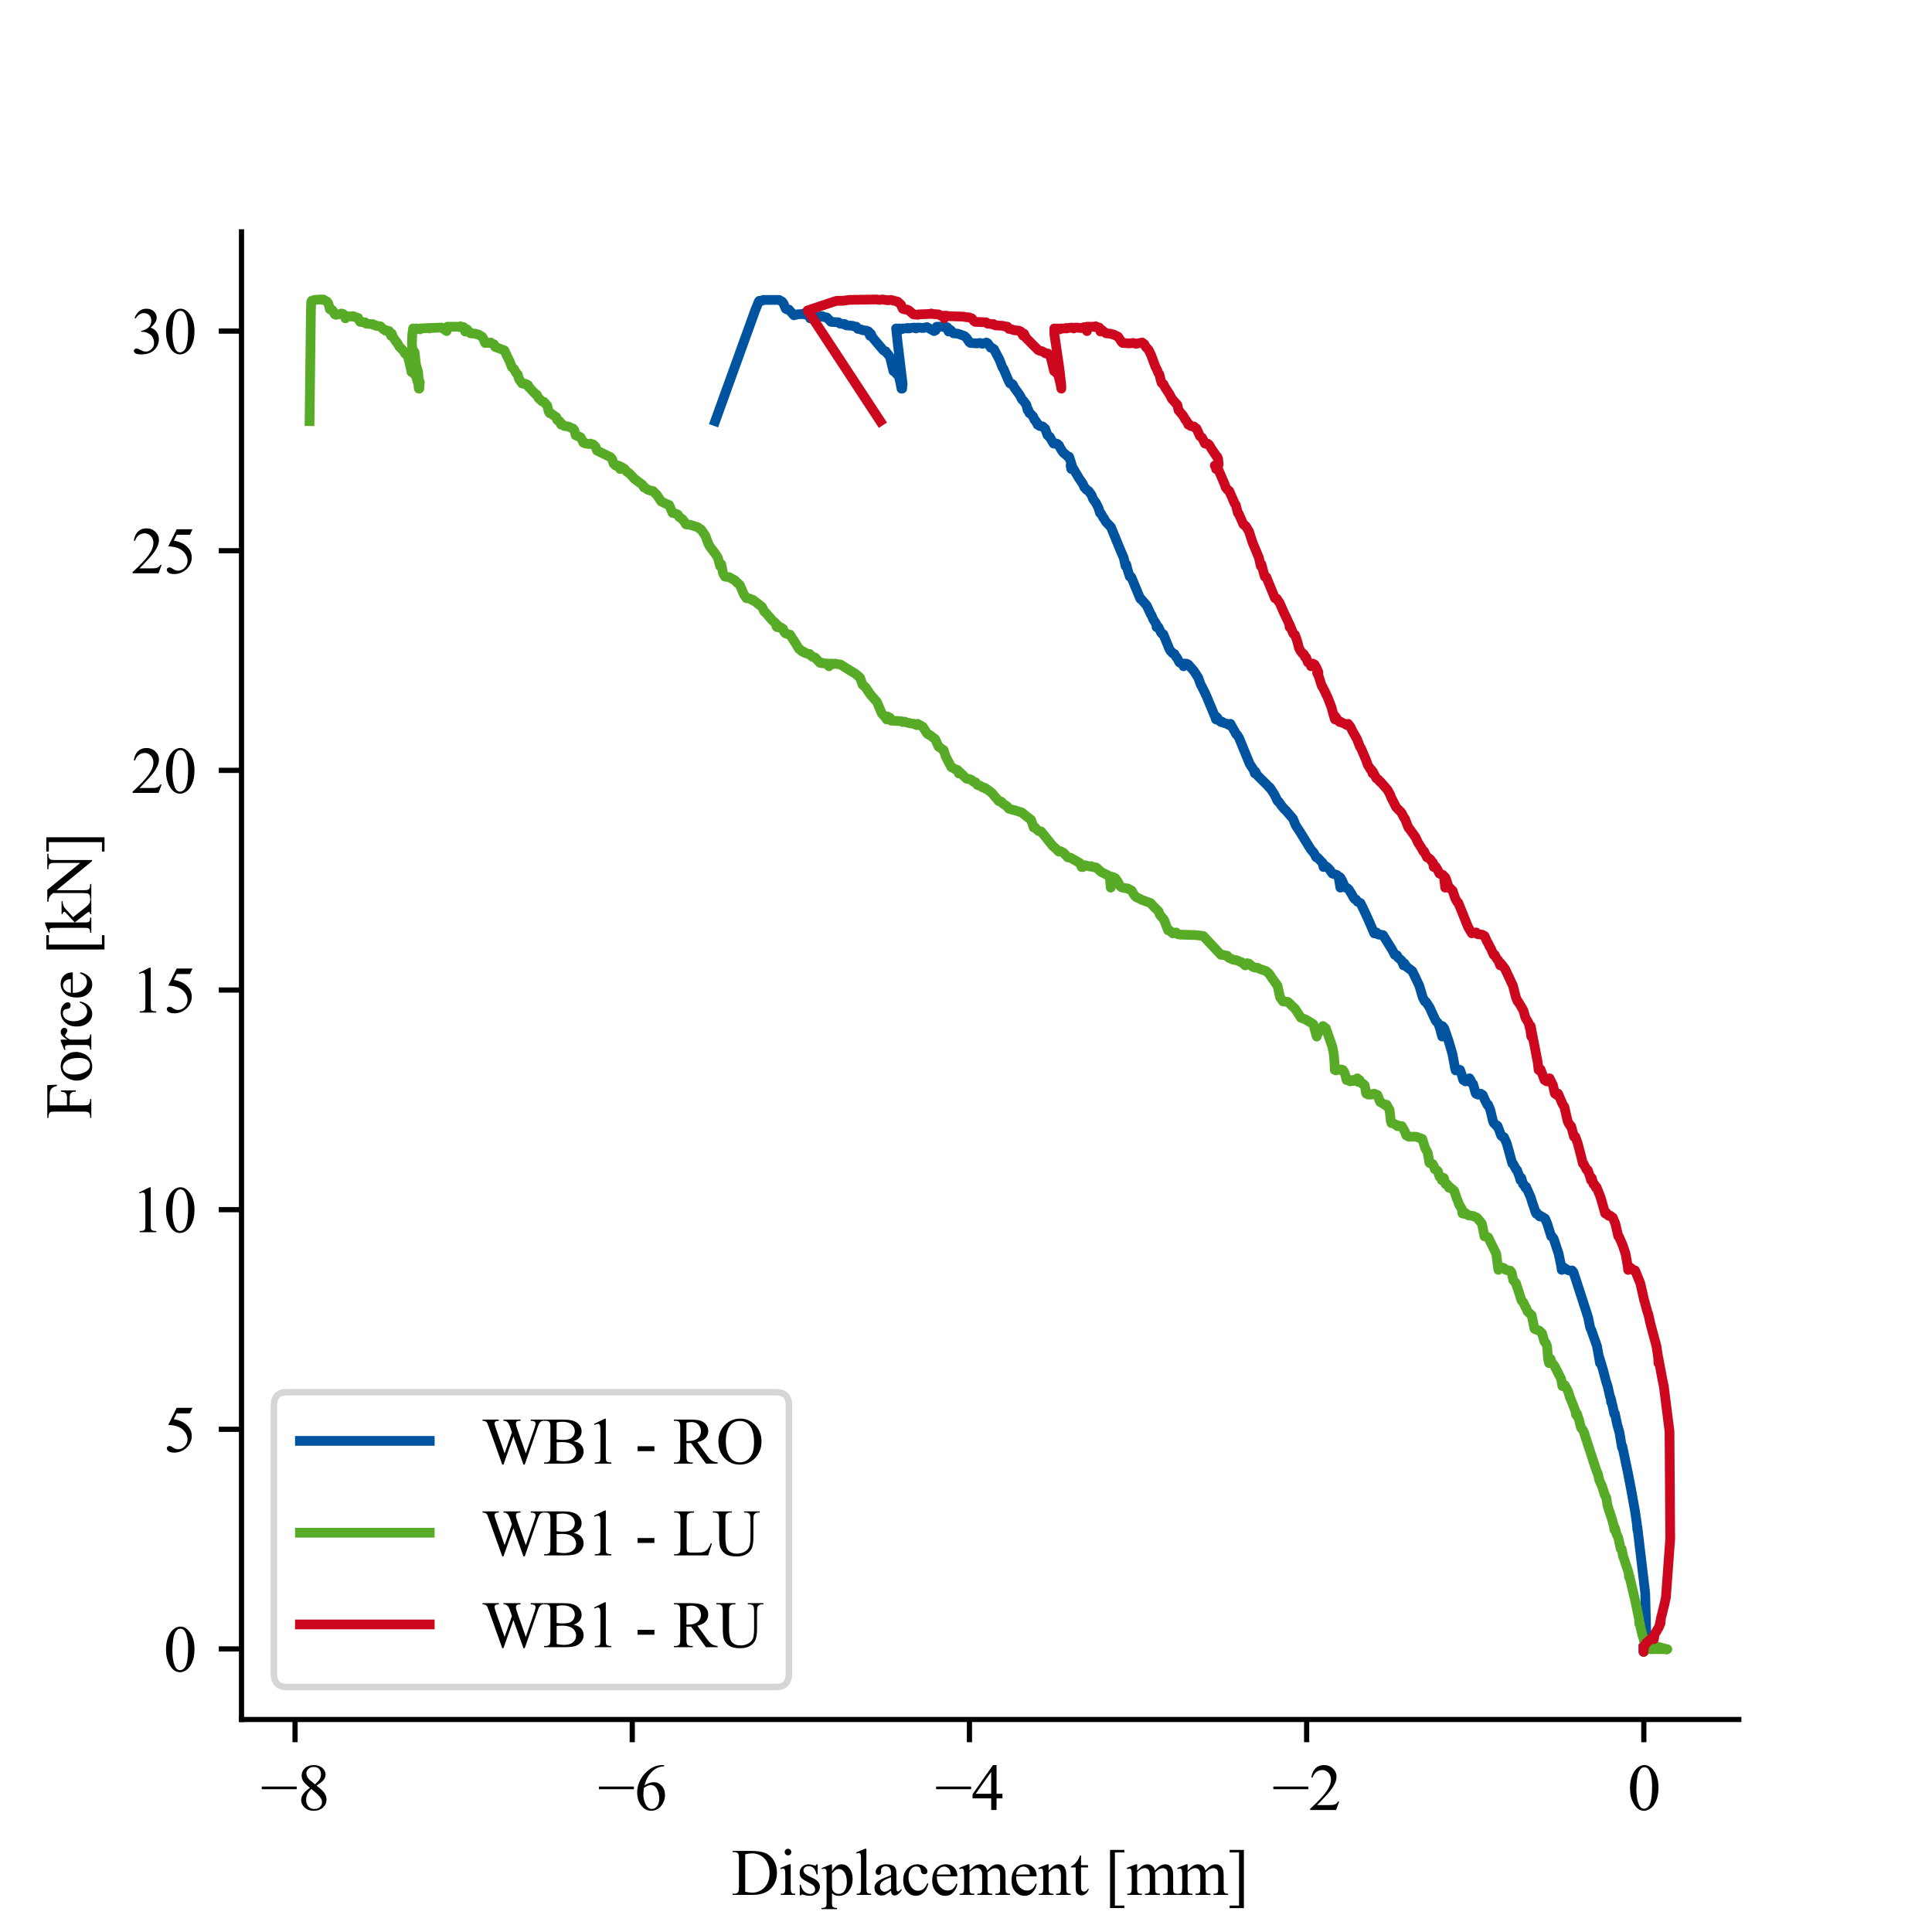 <?xml version="1.0" encoding="utf-8" standalone="no"?>
<!DOCTYPE svg PUBLIC "-//W3C//DTD SVG 1.1//EN"
  "http://www.w3.org/Graphics/SVG/1.1/DTD/svg11.dtd">
<svg xmlns:xlink="http://www.w3.org/1999/xlink" width="297.638pt" height="297.638pt" viewBox="0 0 297.638 297.638" xmlns="http://www.w3.org/2000/svg" version="1.1">
 <defs>
  <style type="text/css">*{stroke-linejoin: round; stroke-linecap: butt}</style>
 </defs>
 <g id="figure_1">
  <g id="patch_1">
   <path d="M 0 297.638 
L 297.638 297.638 
L 297.638 0 
L 0 0 
z
" style="fill: #ffffff"/>
  </g>
  <g id="axes_1">
   <g id="patch_2">
    <path d="M 37.205 264.898 
L 267.874 264.898 
L 267.874 35.717 
L 37.205 35.717 
z
" style="fill: #ffffff"/>
   </g>
   <g id="matplotlib.axis_1">
    <g id="xtick_1">
     <g id="line2d_1">
      <defs>
       <path id="mf4d6b60b6b" d="M 0 0 
L 0 3.5 
" style="stroke: #000000; stroke-width: 0.8"/>
      </defs>
      <g>
       <use xlink:href="#mf4d6b60b6b" x="45.456" y="264.898" style="stroke: #000000; stroke-width: 0.8"/>
      </g>
     </g>
     <g id="text_1">
      <!-- −8 -->
      <g transform="translate(40.136 278.841) scale(0.1 -0.1)">
       <defs>
        <path id="TimesNewRomanPSMT-2212" d="M 3484 2000 
L 116 2000 
L 116 2256 
L 3484 2256 
L 3484 2000 
z
" transform="scale(0.016)"/>
        <path id="TimesNewRomanPSMT-38" d="M 1228 2134 
Q 725 2547 579 2797 
Q 434 3047 434 3316 
Q 434 3728 753 4026 
Q 1072 4325 1600 4325 
Q 2113 4325 2425 4047 
Q 2738 3769 2738 3413 
Q 2738 3175 2569 2928 
Q 2400 2681 1866 2347 
Q 2416 1922 2594 1678 
Q 2831 1359 2831 1006 
Q 2831 559 2490 242 
Q 2150 -75 1597 -75 
Q 994 -75 656 303 
Q 388 606 388 966 
Q 388 1247 577 1523 
Q 766 1800 1228 2134 
z
M 1719 2469 
Q 2094 2806 2194 3001 
Q 2294 3197 2294 3444 
Q 2294 3772 2109 3958 
Q 1925 4144 1606 4144 
Q 1288 4144 1088 3959 
Q 888 3775 888 3528 
Q 888 3366 970 3203 
Q 1053 3041 1206 2894 
L 1719 2469 
z
M 1375 2016 
Q 1116 1797 991 1539 
Q 866 1281 866 981 
Q 866 578 1086 336 
Q 1306 94 1647 94 
Q 1984 94 2187 284 
Q 2391 475 2391 747 
Q 2391 972 2272 1150 
Q 2050 1481 1375 2016 
z
" transform="scale(0.016)"/>
       </defs>
       <use xlink:href="#TimesNewRomanPSMT-2212"/>
       <use xlink:href="#TimesNewRomanPSMT-38" x="56.396"/>
      </g>
     </g>
    </g>
    <g id="xtick_2">
     <g id="line2d_2">
      <g>
       <use xlink:href="#mf4d6b60b6b" x="97.403" y="264.898" style="stroke: #000000; stroke-width: 0.8"/>
      </g>
     </g>
     <g id="text_2">
      <!-- −6 -->
      <g transform="translate(92.083 278.841) scale(0.1 -0.1)">
       <defs>
        <path id="TimesNewRomanPSMT-36" d="M 2869 4325 
L 2869 4209 
Q 2456 4169 2195 4045 
Q 1934 3922 1679 3669 
Q 1425 3416 1258 3105 
Q 1091 2794 978 2366 
Q 1428 2675 1881 2675 
Q 2316 2675 2634 2325 
Q 2953 1975 2953 1425 
Q 2953 894 2631 456 
Q 2244 -75 1606 -75 
Q 1172 -75 869 213 
Q 275 772 275 1663 
Q 275 2231 503 2743 
Q 731 3256 1154 3653 
Q 1578 4050 1965 4187 
Q 2353 4325 2688 4325 
L 2869 4325 
z
M 925 2138 
Q 869 1716 869 1456 
Q 869 1156 980 804 
Q 1091 453 1309 247 
Q 1469 100 1697 100 
Q 1969 100 2183 356 
Q 2397 613 2397 1088 
Q 2397 1622 2184 2012 
Q 1972 2403 1581 2403 
Q 1463 2403 1327 2353 
Q 1191 2303 925 2138 
z
" transform="scale(0.016)"/>
       </defs>
       <use xlink:href="#TimesNewRomanPSMT-2212"/>
       <use xlink:href="#TimesNewRomanPSMT-36" x="56.396"/>
      </g>
     </g>
    </g>
    <g id="xtick_3">
     <g id="line2d_3">
      <g>
       <use xlink:href="#mf4d6b60b6b" x="149.35" y="264.898" style="stroke: #000000; stroke-width: 0.8"/>
      </g>
     </g>
     <g id="text_3">
      <!-- −4 -->
      <g transform="translate(144.03 278.841) scale(0.1 -0.1)">
       <defs>
        <path id="TimesNewRomanPSMT-34" d="M 2978 1563 
L 2978 1119 
L 2409 1119 
L 2409 0 
L 1894 0 
L 1894 1119 
L 100 1119 
L 100 1519 
L 2066 4325 
L 2409 4325 
L 2409 1563 
L 2978 1563 
z
M 1894 1563 
L 1894 3666 
L 406 1563 
L 1894 1563 
z
" transform="scale(0.016)"/>
       </defs>
       <use xlink:href="#TimesNewRomanPSMT-2212"/>
       <use xlink:href="#TimesNewRomanPSMT-34" x="56.396"/>
      </g>
     </g>
    </g>
    <g id="xtick_4">
     <g id="line2d_4">
      <g>
       <use xlink:href="#mf4d6b60b6b" x="201.297" y="264.898" style="stroke: #000000; stroke-width: 0.8"/>
      </g>
     </g>
     <g id="text_4">
      <!-- −2 -->
      <g transform="translate(195.977 278.841) scale(0.1 -0.1)">
       <defs>
        <path id="TimesNewRomanPSMT-32" d="M 2934 816 
L 2638 0 
L 138 0 
L 138 116 
Q 1241 1122 1691 1759 
Q 2141 2397 2141 2925 
Q 2141 3328 1894 3587 
Q 1647 3847 1303 3847 
Q 991 3847 742 3664 
Q 494 3481 375 3128 
L 259 3128 
Q 338 3706 661 4015 
Q 984 4325 1469 4325 
Q 1984 4325 2329 3994 
Q 2675 3663 2675 3213 
Q 2675 2891 2525 2569 
Q 2294 2063 1775 1497 
Q 997 647 803 472 
L 1909 472 
Q 2247 472 2383 497 
Q 2519 522 2628 598 
Q 2738 675 2819 816 
L 2934 816 
z
" transform="scale(0.016)"/>
       </defs>
       <use xlink:href="#TimesNewRomanPSMT-2212"/>
       <use xlink:href="#TimesNewRomanPSMT-32" x="56.396"/>
      </g>
     </g>
    </g>
    <g id="xtick_5">
     <g id="line2d_5">
      <g>
       <use xlink:href="#mf4d6b60b6b" x="253.244" y="264.898" style="stroke: #000000; stroke-width: 0.8"/>
      </g>
     </g>
     <g id="text_5">
      <!-- 0 -->
      <g transform="translate(250.744 278.841) scale(0.1 -0.1)">
       <defs>
        <path id="TimesNewRomanPSMT-30" d="M 231 2094 
Q 231 2819 450 3342 
Q 669 3866 1031 4122 
Q 1313 4325 1613 4325 
Q 2100 4325 2488 3828 
Q 2972 3213 2972 2159 
Q 2972 1422 2759 906 
Q 2547 391 2217 158 
Q 1888 -75 1581 -75 
Q 975 -75 572 641 
Q 231 1244 231 2094 
z
M 844 2016 
Q 844 1141 1059 588 
Q 1238 122 1591 122 
Q 1759 122 1940 273 
Q 2122 425 2216 781 
Q 2359 1319 2359 2297 
Q 2359 3022 2209 3506 
Q 2097 3866 1919 4016 
Q 1791 4119 1609 4119 
Q 1397 4119 1231 3928 
Q 1006 3669 925 3112 
Q 844 2556 844 2016 
z
" transform="scale(0.016)"/>
       </defs>
       <use xlink:href="#TimesNewRomanPSMT-30"/>
      </g>
     </g>
    </g>
    <g id="text_6">
     <!-- Displacement [mm] -->
     <g transform="translate(112.69 291.924) scale(0.1 -0.1)">
      <defs>
       <path id="TimesNewRomanPSMT-44" d="M 109 0 
L 109 116 
L 269 116 
Q 538 116 650 288 
Q 719 391 719 750 
L 719 3488 
Q 719 3884 631 3984 
Q 509 4122 269 4122 
L 109 4122 
L 109 4238 
L 1834 4238 
Q 2784 4238 3279 4022 
Q 3775 3806 4076 3303 
Q 4378 2800 4378 2141 
Q 4378 1256 3841 663 
Q 3238 0 2003 0 
L 109 0 
z
M 1319 306 
Q 1716 219 1984 219 
Q 2709 219 3187 728 
Q 3666 1238 3666 2109 
Q 3666 2988 3187 3494 
Q 2709 4000 1959 4000 
Q 1678 4000 1319 3909 
L 1319 306 
z
" transform="scale(0.016)"/>
       <path id="TimesNewRomanPSMT-69" d="M 928 4444 
Q 1059 4444 1151 4351 
Q 1244 4259 1244 4128 
Q 1244 3997 1151 3903 
Q 1059 3809 928 3809 
Q 797 3809 703 3903 
Q 609 3997 609 4128 
Q 609 4259 701 4351 
Q 794 4444 928 4444 
z
M 1188 2947 
L 1188 647 
Q 1188 378 1227 289 
Q 1266 200 1342 156 
Q 1419 113 1622 113 
L 1622 0 
L 231 0 
L 231 113 
Q 441 113 512 153 
Q 584 194 626 287 
Q 669 381 669 647 
L 669 1750 
Q 669 2216 641 2353 
Q 619 2453 572 2492 
Q 525 2531 444 2531 
Q 356 2531 231 2484 
L 188 2597 
L 1050 2947 
L 1188 2947 
z
" transform="scale(0.016)"/>
       <path id="TimesNewRomanPSMT-73" d="M 2050 2947 
L 2050 1972 
L 1947 1972 
Q 1828 2431 1642 2597 
Q 1456 2763 1169 2763 
Q 950 2763 815 2647 
Q 681 2531 681 2391 
Q 681 2216 781 2091 
Q 878 1963 1175 1819 
L 1631 1597 
Q 2266 1288 2266 781 
Q 2266 391 1970 151 
Q 1675 -88 1309 -88 
Q 1047 -88 709 6 
Q 606 38 541 38 
Q 469 38 428 -44 
L 325 -44 
L 325 978 
L 428 978 
Q 516 541 762 319 
Q 1009 97 1316 97 
Q 1531 97 1667 223 
Q 1803 350 1803 528 
Q 1803 744 1651 891 
Q 1500 1038 1047 1263 
Q 594 1488 453 1669 
Q 313 1847 313 2119 
Q 313 2472 555 2709 
Q 797 2947 1181 2947 
Q 1350 2947 1591 2875 
Q 1750 2828 1803 2828 
Q 1853 2828 1881 2850 
Q 1909 2872 1947 2947 
L 2050 2947 
z
" transform="scale(0.016)"/>
       <path id="TimesNewRomanPSMT-70" d="M -6 2578 
L 875 2934 
L 994 2934 
L 994 2266 
Q 1216 2644 1439 2795 
Q 1663 2947 1909 2947 
Q 2341 2947 2628 2609 
Q 2981 2197 2981 1534 
Q 2981 794 2556 309 
Q 2206 -88 1675 -88 
Q 1444 -88 1275 -22 
Q 1150 25 994 166 
L 994 -706 
Q 994 -1000 1030 -1079 
Q 1066 -1159 1155 -1206 
Q 1244 -1253 1478 -1253 
L 1478 -1369 
L -22 -1369 
L -22 -1253 
L 56 -1253 
Q 228 -1256 350 -1188 
Q 409 -1153 442 -1076 
Q 475 -1000 475 -688 
L 475 2019 
Q 475 2297 450 2372 
Q 425 2447 370 2484 
Q 316 2522 222 2522 
Q 147 2522 31 2478 
L -6 2578 
z
M 994 2081 
L 994 1013 
Q 994 666 1022 556 
Q 1066 375 1236 237 
Q 1406 100 1666 100 
Q 1978 100 2172 344 
Q 2425 663 2425 1241 
Q 2425 1897 2138 2250 
Q 1938 2494 1663 2494 
Q 1513 2494 1366 2419 
Q 1253 2363 994 2081 
z
" transform="scale(0.016)"/>
       <path id="TimesNewRomanPSMT-6c" d="M 1184 4444 
L 1184 647 
Q 1184 378 1223 290 
Q 1263 203 1344 158 
Q 1425 113 1647 113 
L 1647 0 
L 244 0 
L 244 113 
Q 441 113 512 153 
Q 584 194 625 287 
Q 666 381 666 647 
L 666 3247 
Q 666 3731 644 3842 
Q 622 3953 573 3993 
Q 525 4034 450 4034 
Q 369 4034 244 3984 
L 191 4094 
L 1044 4444 
L 1184 4444 
z
" transform="scale(0.016)"/>
       <path id="TimesNewRomanPSMT-61" d="M 1822 413 
Q 1381 72 1269 19 
Q 1100 -59 909 -59 
Q 613 -59 420 144 
Q 228 347 228 678 
Q 228 888 322 1041 
Q 450 1253 767 1440 
Q 1084 1628 1822 1897 
L 1822 2009 
Q 1822 2438 1686 2597 
Q 1550 2756 1291 2756 
Q 1094 2756 978 2650 
Q 859 2544 859 2406 
L 866 2225 
Q 866 2081 792 2003 
Q 719 1925 600 1925 
Q 484 1925 411 2006 
Q 338 2088 338 2228 
Q 338 2497 613 2722 
Q 888 2947 1384 2947 
Q 1766 2947 2009 2819 
Q 2194 2722 2281 2516 
Q 2338 2381 2338 1966 
L 2338 994 
Q 2338 584 2353 492 
Q 2369 400 2405 369 
Q 2441 338 2488 338 
Q 2538 338 2575 359 
Q 2641 400 2828 588 
L 2828 413 
Q 2478 -56 2159 -56 
Q 2006 -56 1915 50 
Q 1825 156 1822 413 
z
M 1822 616 
L 1822 1706 
Q 1350 1519 1213 1441 
Q 966 1303 859 1153 
Q 753 1003 753 825 
Q 753 600 887 451 
Q 1022 303 1197 303 
Q 1434 303 1822 616 
z
" transform="scale(0.016)"/>
       <path id="TimesNewRomanPSMT-63" d="M 2631 1088 
Q 2516 522 2178 217 
Q 1841 -88 1431 -88 
Q 944 -88 581 321 
Q 219 731 219 1428 
Q 219 2103 620 2525 
Q 1022 2947 1584 2947 
Q 2006 2947 2278 2723 
Q 2550 2500 2550 2259 
Q 2550 2141 2473 2067 
Q 2397 1994 2259 1994 
Q 2075 1994 1981 2113 
Q 1928 2178 1911 2362 
Q 1894 2547 1784 2644 
Q 1675 2738 1481 2738 
Q 1169 2738 978 2506 
Q 725 2200 725 1697 
Q 725 1184 976 792 
Q 1228 400 1656 400 
Q 1963 400 2206 609 
Q 2378 753 2541 1131 
L 2631 1088 
z
" transform="scale(0.016)"/>
       <path id="TimesNewRomanPSMT-65" d="M 681 1784 
Q 678 1147 991 784 
Q 1303 422 1725 422 
Q 2006 422 2214 576 
Q 2422 731 2563 1106 
L 2659 1044 
Q 2594 616 2278 264 
Q 1963 -88 1488 -88 
Q 972 -88 605 314 
Q 238 716 238 1394 
Q 238 2128 614 2539 
Q 991 2950 1559 2950 
Q 2041 2950 2350 2633 
Q 2659 2316 2659 1784 
L 681 1784 
z
M 681 1966 
L 2006 1966 
Q 1991 2241 1941 2353 
Q 1863 2528 1708 2628 
Q 1553 2728 1384 2728 
Q 1125 2728 920 2526 
Q 716 2325 681 1966 
z
" transform="scale(0.016)"/>
       <path id="TimesNewRomanPSMT-6d" d="M 1050 2338 
Q 1363 2650 1419 2697 
Q 1559 2816 1721 2881 
Q 1884 2947 2044 2947 
Q 2313 2947 2506 2790 
Q 2700 2634 2766 2338 
Q 3088 2713 3309 2830 
Q 3531 2947 3766 2947 
Q 3994 2947 4170 2830 
Q 4347 2713 4450 2447 
Q 4519 2266 4519 1878 
L 4519 647 
Q 4519 378 4559 278 
Q 4591 209 4675 161 
Q 4759 113 4950 113 
L 4950 0 
L 3538 0 
L 3538 113 
L 3597 113 
Q 3781 113 3884 184 
Q 3956 234 3988 344 
Q 4000 397 4000 647 
L 4000 1878 
Q 4000 2228 3916 2372 
Q 3794 2572 3525 2572 
Q 3359 2572 3192 2489 
Q 3025 2406 2788 2181 
L 2781 2147 
L 2788 2013 
L 2788 647 
Q 2788 353 2820 281 
Q 2853 209 2943 161 
Q 3034 113 3253 113 
L 3253 0 
L 1806 0 
L 1806 113 
Q 2044 113 2133 169 
Q 2222 225 2256 338 
Q 2272 391 2272 647 
L 2272 1878 
Q 2272 2228 2169 2381 
Q 2031 2581 1784 2581 
Q 1616 2581 1450 2491 
Q 1191 2353 1050 2181 
L 1050 647 
Q 1050 366 1089 281 
Q 1128 197 1204 155 
Q 1281 113 1516 113 
L 1516 0 
L 100 0 
L 100 113 
Q 297 113 375 155 
Q 453 197 493 289 
Q 534 381 534 647 
L 534 1741 
Q 534 2213 506 2350 
Q 484 2453 437 2492 
Q 391 2531 309 2531 
Q 222 2531 100 2484 
L 53 2597 
L 916 2947 
L 1050 2947 
L 1050 2338 
z
" transform="scale(0.016)"/>
       <path id="TimesNewRomanPSMT-6e" d="M 1034 2341 
Q 1538 2947 1994 2947 
Q 2228 2947 2397 2830 
Q 2566 2713 2666 2444 
Q 2734 2256 2734 1869 
L 2734 647 
Q 2734 375 2778 278 
Q 2813 200 2889 156 
Q 2966 113 3172 113 
L 3172 0 
L 1756 0 
L 1756 113 
L 1816 113 
Q 2016 113 2095 173 
Q 2175 234 2206 353 
Q 2219 400 2219 647 
L 2219 1819 
Q 2219 2209 2117 2386 
Q 2016 2563 1775 2563 
Q 1403 2563 1034 2156 
L 1034 647 
Q 1034 356 1069 288 
Q 1113 197 1189 155 
Q 1266 113 1500 113 
L 1500 0 
L 84 0 
L 84 113 
L 147 113 
Q 366 113 442 223 
Q 519 334 519 647 
L 519 1709 
Q 519 2225 495 2337 
Q 472 2450 423 2490 
Q 375 2531 294 2531 
Q 206 2531 84 2484 
L 38 2597 
L 900 2947 
L 1034 2947 
L 1034 2341 
z
" transform="scale(0.016)"/>
       <path id="TimesNewRomanPSMT-74" d="M 1031 3803 
L 1031 2863 
L 1700 2863 
L 1700 2644 
L 1031 2644 
L 1031 788 
Q 1031 509 1111 412 
Q 1191 316 1316 316 
Q 1419 316 1516 380 
Q 1613 444 1666 569 
L 1788 569 
Q 1678 263 1478 108 
Q 1278 -47 1066 -47 
Q 922 -47 784 33 
Q 647 113 581 261 
Q 516 409 516 719 
L 516 2644 
L 63 2644 
L 63 2747 
Q 234 2816 414 2980 
Q 594 3144 734 3369 
Q 806 3488 934 3803 
L 1031 3803 
z
" transform="scale(0.016)"/>
       <path id="TimesNewRomanPSMT-20" transform="scale(0.016)"/>
       <path id="TimesNewRomanPSMT-5b" d="M 1900 -1269 
L 525 -1269 
L 525 4334 
L 1900 4334 
L 1900 4088 
L 994 4088 
L 994 -1025 
L 1900 -1025 
L 1900 -1269 
z
" transform="scale(0.016)"/>
       <path id="TimesNewRomanPSMT-5d" d="M 234 4334 
L 1609 4334 
L 1609 -1272 
L 234 -1272 
L 234 -1025 
L 1141 -1025 
L 1141 4088 
L 234 4088 
L 234 4334 
z
" transform="scale(0.016)"/>
      </defs>
      <use xlink:href="#TimesNewRomanPSMT-44"/>
      <use xlink:href="#TimesNewRomanPSMT-69" x="72.217"/>
      <use xlink:href="#TimesNewRomanPSMT-73" x="100"/>
      <use xlink:href="#TimesNewRomanPSMT-70" x="138.916"/>
      <use xlink:href="#TimesNewRomanPSMT-6c" x="188.916"/>
      <use xlink:href="#TimesNewRomanPSMT-61" x="216.699"/>
      <use xlink:href="#TimesNewRomanPSMT-63" x="261.084"/>
      <use xlink:href="#TimesNewRomanPSMT-65" x="305.469"/>
      <use xlink:href="#TimesNewRomanPSMT-6d" x="349.854"/>
      <use xlink:href="#TimesNewRomanPSMT-65" x="427.637"/>
      <use xlink:href="#TimesNewRomanPSMT-6e" x="472.021"/>
      <use xlink:href="#TimesNewRomanPSMT-74" x="522.021"/>
      <use xlink:href="#TimesNewRomanPSMT-20" x="549.805"/>
      <use xlink:href="#TimesNewRomanPSMT-5b" x="574.805"/>
      <use xlink:href="#TimesNewRomanPSMT-6d" x="608.105"/>
      <use xlink:href="#TimesNewRomanPSMT-6d" x="685.889"/>
      <use xlink:href="#TimesNewRomanPSMT-5d" x="763.672"/>
     </g>
    </g>
   </g>
   <g id="matplotlib.axis_2">
    <g id="ytick_1">
     <g id="line2d_6">
      <defs>
       <path id="m2d0a2bc33e" d="M 0 0 
L -3.5 0 
" style="stroke: #000000; stroke-width: 0.8"/>
      </defs>
      <g>
       <use xlink:href="#m2d0a2bc33e" x="37.205" y="254.031" style="stroke: #000000; stroke-width: 0.8"/>
      </g>
     </g>
     <g id="text_7">
      <!-- 0 -->
      <g transform="translate(25.205 257.503) scale(0.1 -0.1)">
       <use xlink:href="#TimesNewRomanPSMT-30"/>
      </g>
     </g>
    </g>
    <g id="ytick_2">
     <g id="line2d_7">
      <g>
       <use xlink:href="#m2d0a2bc33e" x="37.205" y="220.193" style="stroke: #000000; stroke-width: 0.8"/>
      </g>
     </g>
     <g id="text_8">
      <!-- 5 -->
      <g transform="translate(25.205 223.665) scale(0.1 -0.1)">
       <defs>
        <path id="TimesNewRomanPSMT-35" d="M 2778 4238 
L 2534 3706 
L 1259 3706 
L 981 3138 
Q 1809 3016 2294 2522 
Q 2709 2097 2709 1522 
Q 2709 1188 2573 903 
Q 2438 619 2231 419 
Q 2025 219 1772 97 
Q 1413 -75 1034 -75 
Q 653 -75 479 54 
Q 306 184 306 341 
Q 306 428 378 495 
Q 450 563 559 563 
Q 641 563 702 538 
Q 763 513 909 409 
Q 1144 247 1384 247 
Q 1750 247 2026 523 
Q 2303 800 2303 1197 
Q 2303 1581 2056 1914 
Q 1809 2247 1375 2428 
Q 1034 2569 447 2591 
L 1259 4238 
L 2778 4238 
z
" transform="scale(0.016)"/>
       </defs>
       <use xlink:href="#TimesNewRomanPSMT-35"/>
      </g>
     </g>
    </g>
    <g id="ytick_3">
     <g id="line2d_8">
      <g>
       <use xlink:href="#m2d0a2bc33e" x="37.205" y="186.356" style="stroke: #000000; stroke-width: 0.8"/>
      </g>
     </g>
     <g id="text_9">
      <!-- 10 -->
      <g transform="translate(20.205 189.828) scale(0.1 -0.1)">
       <defs>
        <path id="TimesNewRomanPSMT-31" d="M 750 3822 
L 1781 4325 
L 1884 4325 
L 1884 747 
Q 1884 391 1914 303 
Q 1944 216 2037 169 
Q 2131 122 2419 116 
L 2419 0 
L 825 0 
L 825 116 
Q 1125 122 1212 167 
Q 1300 213 1334 289 
Q 1369 366 1369 747 
L 1369 3034 
Q 1369 3497 1338 3628 
Q 1316 3728 1258 3775 
Q 1200 3822 1119 3822 
Q 1003 3822 797 3725 
L 750 3822 
z
" transform="scale(0.016)"/>
       </defs>
       <use xlink:href="#TimesNewRomanPSMT-31"/>
       <use xlink:href="#TimesNewRomanPSMT-30" x="50"/>
      </g>
     </g>
    </g>
    <g id="ytick_4">
     <g id="line2d_9">
      <g>
       <use xlink:href="#m2d0a2bc33e" x="37.205" y="152.519" style="stroke: #000000; stroke-width: 0.8"/>
      </g>
     </g>
     <g id="text_10">
      <!-- 15 -->
      <g transform="translate(20.205 155.99) scale(0.1 -0.1)">
       <use xlink:href="#TimesNewRomanPSMT-31"/>
       <use xlink:href="#TimesNewRomanPSMT-35" x="50"/>
      </g>
     </g>
    </g>
    <g id="ytick_5">
     <g id="line2d_10">
      <g>
       <use xlink:href="#m2d0a2bc33e" x="37.205" y="118.681" style="stroke: #000000; stroke-width: 0.8"/>
      </g>
     </g>
     <g id="text_11">
      <!-- 20 -->
      <g transform="translate(20.205 122.153) scale(0.1 -0.1)">
       <use xlink:href="#TimesNewRomanPSMT-32"/>
       <use xlink:href="#TimesNewRomanPSMT-30" x="50"/>
      </g>
     </g>
    </g>
    <g id="ytick_6">
     <g id="line2d_11">
      <g>
       <use xlink:href="#m2d0a2bc33e" x="37.205" y="84.844" style="stroke: #000000; stroke-width: 0.8"/>
      </g>
     </g>
     <g id="text_12">
      <!-- 25 -->
      <g transform="translate(20.205 88.316) scale(0.1 -0.1)">
       <use xlink:href="#TimesNewRomanPSMT-32"/>
       <use xlink:href="#TimesNewRomanPSMT-35" x="50"/>
      </g>
     </g>
    </g>
    <g id="ytick_7">
     <g id="line2d_12">
      <g>
       <use xlink:href="#m2d0a2bc33e" x="37.205" y="51.006" style="stroke: #000000; stroke-width: 0.8"/>
      </g>
     </g>
     <g id="text_13">
      <!-- 30 -->
      <g transform="translate(20.205 54.478) scale(0.1 -0.1)">
       <defs>
        <path id="TimesNewRomanPSMT-33" d="M 325 3431 
Q 506 3859 782 4092 
Q 1059 4325 1472 4325 
Q 1981 4325 2253 3994 
Q 2459 3747 2459 3466 
Q 2459 3003 1878 2509 
Q 2269 2356 2469 2072 
Q 2669 1788 2669 1403 
Q 2669 853 2319 450 
Q 1863 -75 997 -75 
Q 569 -75 414 31 
Q 259 138 259 259 
Q 259 350 332 419 
Q 406 488 509 488 
Q 588 488 669 463 
Q 722 447 909 348 
Q 1097 250 1169 231 
Q 1284 197 1416 197 
Q 1734 197 1970 444 
Q 2206 691 2206 1028 
Q 2206 1275 2097 1509 
Q 2016 1684 1919 1775 
Q 1784 1900 1550 2001 
Q 1316 2103 1072 2103 
L 972 2103 
L 972 2197 
Q 1219 2228 1467 2375 
Q 1716 2522 1828 2728 
Q 1941 2934 1941 3181 
Q 1941 3503 1739 3701 
Q 1538 3900 1238 3900 
Q 753 3900 428 3381 
L 325 3431 
z
" transform="scale(0.016)"/>
       </defs>
       <use xlink:href="#TimesNewRomanPSMT-33"/>
       <use xlink:href="#TimesNewRomanPSMT-30" x="50"/>
      </g>
     </g>
    </g>
    <g id="text_14">
     <!-- Force [kN] -->
     <g transform="translate(14.066 172.382) rotate(-90) scale(0.1 -0.1)">
      <defs>
       <path id="TimesNewRomanPSMT-46" d="M 1309 4006 
L 1309 2341 
L 2081 2341 
Q 2347 2341 2470 2458 
Q 2594 2575 2634 2922 
L 2750 2922 
L 2750 1488 
L 2634 1488 
Q 2631 1734 2570 1850 
Q 2509 1966 2401 2023 
Q 2294 2081 2081 2081 
L 1309 2081 
L 1309 750 
Q 1309 428 1350 325 
Q 1381 247 1481 191 
Q 1619 116 1769 116 
L 1922 116 
L 1922 0 
L 103 0 
L 103 116 
L 253 116 
Q 516 116 634 269 
Q 709 369 709 750 
L 709 3488 
Q 709 3809 669 3913 
Q 638 3991 541 4047 
Q 406 4122 253 4122 
L 103 4122 
L 103 4238 
L 3256 4238 
L 3297 3306 
L 3188 3306 
Q 3106 3603 2998 3742 
Q 2891 3881 2733 3943 
Q 2575 4006 2244 4006 
L 1309 4006 
z
" transform="scale(0.016)"/>
       <path id="TimesNewRomanPSMT-6f" d="M 1600 2947 
Q 2250 2947 2644 2453 
Q 2978 2031 2978 1484 
Q 2978 1100 2793 706 
Q 2609 313 2286 112 
Q 1963 -88 1566 -88 
Q 919 -88 538 428 
Q 216 863 216 1403 
Q 216 1797 411 2186 
Q 606 2575 925 2761 
Q 1244 2947 1600 2947 
z
M 1503 2744 
Q 1338 2744 1170 2645 
Q 1003 2547 900 2300 
Q 797 2053 797 1666 
Q 797 1041 1045 587 
Q 1294 134 1700 134 
Q 2003 134 2200 384 
Q 2397 634 2397 1244 
Q 2397 2006 2069 2444 
Q 1847 2744 1503 2744 
z
" transform="scale(0.016)"/>
       <path id="TimesNewRomanPSMT-72" d="M 1038 2947 
L 1038 2303 
Q 1397 2947 1775 2947 
Q 1947 2947 2059 2842 
Q 2172 2738 2172 2600 
Q 2172 2478 2090 2393 
Q 2009 2309 1897 2309 
Q 1788 2309 1652 2417 
Q 1516 2525 1450 2525 
Q 1394 2525 1328 2463 
Q 1188 2334 1038 2041 
L 1038 669 
Q 1038 431 1097 309 
Q 1138 225 1241 169 
Q 1344 113 1538 113 
L 1538 0 
L 72 0 
L 72 113 
Q 291 113 397 181 
Q 475 231 506 341 
Q 522 394 522 644 
L 522 1753 
Q 522 2253 501 2348 
Q 481 2444 426 2487 
Q 372 2531 291 2531 
Q 194 2531 72 2484 
L 41 2597 
L 906 2947 
L 1038 2947 
z
" transform="scale(0.016)"/>
       <path id="TimesNewRomanPSMT-6b" d="M 1047 4444 
L 1047 1594 
L 1775 2259 
Q 2006 2472 2044 2528 
Q 2069 2566 2069 2603 
Q 2069 2666 2017 2711 
Q 1966 2756 1847 2763 
L 1847 2863 
L 3091 2863 
L 3091 2763 
Q 2834 2756 2664 2684 
Q 2494 2613 2291 2428 
L 1556 1750 
L 2291 822 
Q 2597 438 2703 334 
Q 2853 188 2966 144 
Q 3044 113 3238 113 
L 3238 0 
L 1847 0 
L 1847 113 
Q 1966 116 2008 148 
Q 2050 181 2050 241 
Q 2050 313 1925 472 
L 1047 1594 
L 1047 644 
Q 1047 366 1086 278 
Q 1125 191 1197 153 
Q 1269 116 1509 113 
L 1509 0 
L 53 0 
L 53 113 
Q 272 113 381 166 
Q 447 200 481 272 
Q 528 375 528 628 
L 528 3234 
Q 528 3731 506 3842 
Q 484 3953 434 3995 
Q 384 4038 303 4038 
Q 238 4038 106 3984 
L 53 4094 
L 903 4444 
L 1047 4444 
z
" transform="scale(0.016)"/>
       <path id="TimesNewRomanPSMT-4e" d="M -84 4238 
L 1066 4238 
L 3656 1059 
L 3656 3503 
Q 3656 3894 3569 3991 
Q 3453 4122 3203 4122 
L 3056 4122 
L 3056 4238 
L 4531 4238 
L 4531 4122 
L 4381 4122 
Q 4113 4122 4000 3959 
Q 3931 3859 3931 3503 
L 3931 -69 
L 3819 -69 
L 1025 3344 
L 1025 734 
Q 1025 344 1109 247 
Q 1228 116 1475 116 
L 1625 116 
L 1625 0 
L 150 0 
L 150 116 
L 297 116 
Q 569 116 681 278 
Q 750 378 750 734 
L 750 3681 
Q 566 3897 470 3965 
Q 375 4034 191 4094 
Q 100 4122 -84 4122 
L -84 4238 
z
" transform="scale(0.016)"/>
      </defs>
      <use xlink:href="#TimesNewRomanPSMT-46"/>
      <use xlink:href="#TimesNewRomanPSMT-6f" x="55.615"/>
      <use xlink:href="#TimesNewRomanPSMT-72" x="105.615"/>
      <use xlink:href="#TimesNewRomanPSMT-63" x="138.916"/>
      <use xlink:href="#TimesNewRomanPSMT-65" x="183.301"/>
      <use xlink:href="#TimesNewRomanPSMT-20" x="227.686"/>
      <use xlink:href="#TimesNewRomanPSMT-5b" x="252.686"/>
      <use xlink:href="#TimesNewRomanPSMT-6b" x="285.986"/>
      <use xlink:href="#TimesNewRomanPSMT-4e" x="335.986"/>
      <use xlink:href="#TimesNewRomanPSMT-5d" x="408.203"/>
     </g>
    </g>
   </g>
   <g id="line2d_13">
    <path d="M 253.196 254.046 
L 253.196 254.48 
L 253.34 253.03 
L 253.536 252.414 
L 253.61 252.524 
L 253.612 251.366 
L 253.458 245.51 
L 253.419 245.111 
L 252.252 235.271 
L 252.244 235.657 
L 252.157 234.642 
L 251.908 232.95 
L 251.337 229.742 
L 250.807 226.981 
L 249.935 222.826 
L 249.88 223.009 
L 249.483 220.66 
L 249.155 219.51 
L 248.779 217.75 
L 248.735 217.899 
L 248.691 217.838 
L 248.402 216.437 
L 248.379 216.492 
L 248.22 215.679 
L 248.194 215.991 
L 248.14 215.375 
L 248.02 215.124 
L 247.683 213.595 
L 247.392 212.702 
L 246.958 211.044 
L 246.423 209.23 
L 246.454 209.609 
L 246.485 209.995 
L 246.348 209.176 
L 246.031 207.389 
L 245.15 204.892 
L 244.969 204.513 
L 244.665 202.957 
L 242.418 196.027 
L 242.192 195.722 
L 241.917 195.769 
L 241.491 195.654 
L 240.847 195.221 
L 240.6 195.174 
L 240.592 195.634 
L 240.509 195.012 
L 240.119 193.157 
L 239.358 190.843 
L 239.028 190.403 
L 238.976 190.464 
L 238.361 188.508 
L 238.028 187.723 
L 237.27 187.27 
L 237.236 187.405 
L 237.161 187.378 
L 236.745 186.809 
L 236.693 186.999 
L 236.641 186.897 
L 236.538 186.701 
L 236.221 185.679 
L 236.197 185.679 
L 235.815 184.461 
L 235.106 182.837 
L 235.023 182.905 
L 235 182.972 
L 234.953 182.837 
L 234.673 182.363 
L 234.626 182.431 
L 234.603 182.295 
L 234.369 181.483 
L 234.306 181.416 
L 234.249 181.822 
L 234.117 181.348 
L 233.714 180.265 
L 233.595 180.198 
L 233.083 179.25 
L 233.065 179.318 
L 232.979 179.25 
L 232.706 178.235 
L 232.119 176.137 
L 231.699 175.19 
L 231.439 175.054 
L 231.46 175.122 
L 231.33 174.987 
L 231.252 174.919 
L 230.732 173.498 
L 230.605 173.362 
L 230.587 173.498 
L 230.499 173.362 
L 230.229 173.092 
L 230.14 173.024 
L 229.992 172.686 
L 229.59 170.994 
L 229.252 170.182 
L 229.166 170.249 
L 228.712 169.37 
L 228.431 168.693 
L 228.109 168.49 
L 227.935 168.625 
L 227.891 168.557 
L 227.821 168.625 
L 227.639 168.625 
L 227.491 168.49 
L 227.377 168.49 
L 227.32 168.354 
L 226.933 167.001 
L 226.673 166.73 
L 226.569 166.392 
L 226.439 166.663 
L 226.387 166.121 
L 226.309 166.392 
L 226.205 166.46 
L 226.153 166.324 
L 226.127 166.527 
L 226.023 166.46 
L 225.842 166.392 
L 225.764 166.595 
L 225.66 166.392 
L 225.608 166.46 
L 225.426 166.392 
L 225.192 165.58 
L 224.933 164.835 
L 224.855 164.903 
L 224.725 164.768 
L 224.725 164.768 
L 224.361 164.835 
L 224.361 164.903 
L 224.257 164.768 
L 224.257 164.903 
L 224.153 164.497 
L 223.764 162.399 
L 223.192 160.437 
L 222.491 158.406 
L 222.205 158.068 
L 222.179 159.692 
L 222.101 159.421 
L 221.816 158.339 
L 221.53 157.594 
L 221.192 157.256 
L 220.647 156.105 
L 220.257 155.226 
L 219.686 154.346 
L 219.504 154.278 
L 219.192 153.669 
L 218.647 151.842 
L 217.582 149.609 
L 217.141 149.27 
L 216.855 149.067 
L 216.699 148.932 
L 216.335 148.39 
L 216.231 148.729 
L 215.92 147.984 
L 215.374 147.511 
L 215.219 147.172 
L 215.011 147.105 
L 214.881 147.105 
L 214.569 146.496 
L 214.413 146.225 
L 213.063 144.059 
L 212.543 143.992 
L 212.491 143.924 
L 212.439 143.992 
L 212.232 143.924 
L 212.05 143.653 
L 211.842 143.721 
L 211.712 143.789 
L 210.985 142.097 
L 210.621 141.285 
L 210.024 139.999 
L 209.582 139.119 
L 209.141 138.916 
L 208.907 138.578 
L 208.699 138.51 
L 208.465 138.172 
L 208.284 137.833 
L 207.79 137.021 
L 207.556 136.818 
L 207.297 136.75 
L 207.115 136.48 
L 206.803 135.735 
L 206.491 135.194 
L 206.388 135.194 
L 206.31 135.058 
L 206.491 136.75 
L 206.258 135.329 
L 206.076 134.923 
L 205.946 134.788 
L 205.271 134.585 
L 205.063 134.314 
L 204.855 133.976 
L 204.44 133.57 
L 204.31 133.502 
L 204.05 133.299 
L 203.894 133.57 
L 203.738 132.893 
L 203.634 132.825 
L 203.011 132.148 
L 202.777 132.081 
L 202.414 131.404 
L 201.946 130.863 
L 200.232 128.088 
L 199.608 127.141 
L 199.193 126.125 
L 198.024 124.772 
L 197.92 124.704 
L 197.453 124.163 
L 196.985 123.486 
L 196.829 123.418 
L 196.336 122.403 
L 195.635 121.321 
L 195.531 121.321 
L 195.323 121.05 
L 194.777 120.508 
L 193.687 119.426 
L 193.401 118.884 
L 193.323 119.155 
L 193.141 118.614 
L 192.518 117.666 
L 190.881 113.673 
L 190.57 113.2 
L 190.466 113.132 
L 189.557 111.508 
L 189.375 111.711 
L 189.037 111.508 
L 188.544 111.372 
L 188.414 111.305 
L 188.232 111.169 
L 188.102 111.237 
L 187.946 111.102 
L 187.817 111.034 
L 187.531 110.56 
L 187.297 110.357 
L 187.323 110.831 
L 187.193 110.425 
L 185.869 107.244 
L 185.583 106.635 
L 185.141 105.755 
L 184.985 105.485 
L 184.596 104.402 
L 183.946 103.387 
L 183.063 102.372 
L 182.908 102.304 
L 182.752 102.236 
L 182.674 102.304 
L 182.622 102.236 
L 182.414 102.236 
L 182.336 102.642 
L 182.31 102.236 
L 181.895 102.169 
L 181.765 102.101 
L 181.687 102.033 
L 181.297 101.289 
L 181.193 101.221 
L 180.934 100.747 
L 180.908 100.815 
L 180.856 100.747 
L 180.726 100.68 
L 180.726 100.68 
L 180.622 100.612 
L 180.414 100.341 
L 180.414 100.341 
L 180.31 100.274 
L 180.154 100.003 
L 179.219 97.702 
L 179.167 97.77 
L 179.089 97.702 
L 178.908 97.499 
L 178.856 97.431 
L 178.466 96.619 
L 178.362 96.687 
L 178.362 96.619 
L 178.206 96.281 
L 178.18 96.619 
L 178.128 96.145 
L 177.661 95.401 
L 177.375 94.724 
L 177.297 94.657 
L 176.674 93.303 
L 175.739 92.22 
L 175.739 92.22 
L 175.713 92.288 
L 175.687 92.153 
L 175.661 92.22 
L 174.284 88.904 
L 174.051 88.837 
L 173.791 88.025 
L 173.505 86.942 
L 173.401 87.212 
L 173.116 85.927 
L 172.7 84.979 
L 171.142 81.189 
L 170.362 80.377 
L 170.025 79.768 
L 169.973 79.768 
L 169.609 79.091 
L 169.453 79.024 
L 169.246 78.279 
L 168.83 77.467 
L 168.388 76.858 
L 168.155 76.249 
L 167.947 75.978 
L 167.713 75.64 
L 167.479 75.505 
L 167.375 75.437 
L 167.168 75.166 
L 167.064 75.099 
L 166.83 74.557 
L 166.181 73.61 
L 165.869 73.068 
L 165.505 72.459 
L 165.22 71.986 
L 165.116 71.918 
L 165.038 72.256 
L 164.934 71.715 
L 165.09 71.783 
L 165.142 71.783 
L 165.116 71.715 
L 165.064 71.444 
L 164.7 70.361 
L 164.596 70.429 
L 164.103 69.955 
L 163.973 69.888 
L 163.791 69.685 
L 163.713 69.617 
L 163.375 69.076 
L 163.142 68.602 
L 162.908 68.399 
L 162.882 68.467 
L 162.83 68.399 
L 162.778 68.331 
L 162.726 68.399 
L 162.311 68.331 
L 161.947 67.722 
L 161.739 67.316 
L 161.583 67.248 
L 161.427 67.045 
L 161.376 67.045 
L 161.012 66.03 
L 160.908 65.963 
L 160.622 65.692 
L 160.596 65.76 
L 160.544 65.692 
L 160.155 65.624 
L 159.869 65.286 
L 159.843 65.353 
L 159.843 65.421 
L 159.739 65.15 
L 159.583 64.88 
L 159.531 64.88 
L 159.428 64.677 
L 159.376 64.677 
L 159.142 64.135 
L 159.064 64.068 
L 158.622 63.594 
L 158.596 63.662 
L 158.544 63.526 
L 158.492 63.459 
L 158.415 63.12 
L 158.311 63.188 
L 158.129 62.376 
L 157.687 61.767 
L 157.609 61.699 
L 157.454 61.564 
L 157.22 61.09 
L 157.064 60.819 
L 156.233 59.669 
L 156.051 59.263 
L 155.895 59.127 
L 155.843 59.195 
L 155.791 59.127 
L 155.583 59.06 
L 155.35 58.586 
L 154.596 56.826 
L 154.415 56.556 
L 153.973 55.405 
L 153.116 53.781 
L 152.986 53.713 
L 152.7 53.51 
L 152.648 53.578 
L 152.181 52.901 
L 151.973 52.766 
L 151.35 52.969 
L 150.986 52.834 
L 150.467 52.901 
L 149.506 52.834 
L 149.324 52.698 
L 148.934 52.089 
L 148.545 51.751 
L 147.584 51.412 
L 146.882 51.345 
L 146.545 50.939 
L 146.285 50.736 
L 146.207 50.736 
L 146.129 51.074 
L 145.895 50.397 
L 145.506 50.33 
L 145.454 50.262 
L 145.402 50.397 
L 145.324 50.33 
L 144.311 50.33 
L 144.155 50.871 
L 143.895 51.006 
L 142.805 50.397 
L 142.441 50.465 
L 142.285 50.533 
L 142.103 50.533 
L 141.558 50.465 
L 141.402 50.465 
L 141.116 50.6 
L 140.857 50.465 
L 140.259 50.533 
L 140.051 50.6 
L 139.947 50.533 
L 139.844 50.6 
L 139.74 50.533 
L 139.454 50.6 
L 138.986 50.6 
L 138.883 50.736 
L 138.519 50.6 
L 138.311 50.871 
L 138.051 50.6 
L 138.311 52.969 
L 139.064 59.195 
L 139.064 59.195 
L 139.012 59.398 
L 139.012 59.398 
L 138.986 59.872 
L 138.908 59.804 
L 138.883 59.872 
L 138.623 58.586 
L 138.285 57.368 
L 138.181 57.3 
L 138.181 57.3 
L 138.077 57.571 
L 138.025 57.436 
L 137.844 57.233 
L 137.844 57.233 
L 137.636 57.165 
L 137.116 54.999 
L 136.701 54.458 
L 136.675 54.458 
L 136.441 54.119 
L 136.207 54.052 
L 136.051 53.916 
L 134.675 52.292 
L 134.363 51.886 
L 134.155 51.412 
L 134.051 51.751 
L 133.974 51.616 
L 133.818 51.074 
L 133.506 50.939 
L 132.883 50.871 
L 132.597 50.736 
L 132.155 50.668 
L 131.922 50.33 
L 131.48 50.262 
L 131.35 50.194 
L 130.389 50.127 
L 130.155 49.924 
L 130.078 49.991 
L 130.026 49.924 
L 129.402 49.856 
L 129.168 49.653 
L 128.026 49.585 
L 127.376 48.909 
L 126.883 48.841 
L 126.675 48.705 
L 126.571 48.773 
L 126.519 48.705 
L 126.467 48.773 
L 125.195 48.705 
L 125.013 48.638 
L 124.883 48.638 
L 124.805 49.044 
L 124.649 48.638 
L 124.519 48.638 
L 124.337 48.435 
L 124.259 48.502 
L 124.208 48.367 
L 124.13 48.435 
L 123.974 48.367 
L 123.922 48.435 
L 123.844 48.367 
L 123.792 48.299 
L 123.74 48.367 
L 122.727 48.435 
L 122.597 48.502 
L 122.415 48.435 
L 122.311 48.57 
L 121.532 47.69 
L 121.48 47.758 
L 121.428 47.69 
L 121.117 47.623 
L 121.039 47.555 
L 120.701 46.743 
L 120.493 46.472 
L 120.026 46.202 
L 119.87 46.202 
L 117.584 46.202 
L 117.376 46.337 
L 116.987 46.337 
L 116.883 46.472 
L 116.338 47.826 
L 110.182 64.88 
L 110.182 64.88 
" clip-path="url(#p641e2f61bf)" style="fill: none; stroke: #00549f; stroke-width: 1.5; stroke-linecap: square"/>
   </g>
   <g id="line2d_14">
    <path d="M 253.257 254.046 
L 253.255 254.48 
L 253.257 254.017 
L 253.331 254.071 
L 256.438 254.057 
L 256.664 254.097 
L 256.698 254.055 
L 256.76 254.122 
L 256.864 254.072 
L 256.794 254.077 
L 253.408 253.139 
L 253.026 251.889 
L 253.017 251.896 
L 252.773 250.845 
L 252.74 250.736 
L 252.74 250.774 
L 252.571 249.817 
L 252.544 250.141 
L 252.511 249.449 
L 251.954 246.756 
L 251.95 246.762 
L 251.017 242.797 
L 250.962 242.81 
L 250.947 242.925 
L 250.955 242.688 
L 250.834 242.059 
L 250.379 240.733 
L 250.246 240.279 
L 249.994 239.609 
L 250.044 239.657 
L 249.82 238.621 
L 249.685 238.411 
L 249.652 238.499 
L 249.675 238.601 
L 249.304 236.882 
L 249.028 236.307 
L 248.839 235.535 
L 248.724 235.271 
L 248.696 235.657 
L 248.641 235.102 
L 248.47 234.554 
L 248.387 234.216 
L 247.94 232.794 
L 247.865 232.693 
L 247.743 232.165 
L 247.672 232.036 
L 247.441 230.669 
L 247.27 230.412 
L 246.844 229.072 
L 246.563 228.429 
L 246.405 228.084 
L 246.179 227.13 
L 245.914 226.48 
L 244.221 221.29 
L 244.005 220.586 
L 243.782 220.214 
L 243.613 219.984 
L 243.589 219.997 
L 243.571 219.97 
L 243.444 219.51 
L 243.371 219.165 
L 243.213 218.576 
L 243.143 218.468 
L 242.984 217.886 
L 242.919 217.757 
L 242.859 217.818 
L 242.81 217.899 
L 242.815 217.919 
L 242.805 217.953 
L 242.719 217.425 
L 241.867 215.246 
L 241.862 215.287 
L 241.857 215.314 
L 241.813 215.124 
L 241.589 214.367 
L 241.35 213.886 
L 241.052 213.385 
L 240.945 213.453 
L 240.797 213.439 
L 240.693 213.534 
L 240.678 213.466 
L 240.499 212.424 
L 239.441 210.347 
L 239.117 210.035 
L 238.888 209.379 
L 238.727 209.23 
L 238.641 209.995 
L 238.55 209.555 
L 238.501 209.419 
L 238.338 207.389 
L 238.148 206.916 
L 237.925 206.672 
L 237.561 205.4 
L 237.138 205 
L 236.408 204.73 
L 235.961 202.625 
L 235.325 202.029 
L 235.096 201.441 
L 235.013 201.393 
L 234.696 200.669 
L 234.408 200.358 
L 233.543 197.691 
L 233.132 197.211 
L 232.868 196.027 
L 232.652 195.749 
L 232.042 195.654 
L 231.623 195.323 
L 231.068 195.187 
L 230.907 195.228 
L 230.865 195.174 
L 230.842 195.634 
L 230.766 195.181 
L 230.512 193.157 
L 229.265 190.619 
L 228.79 190.403 
L 228.691 190.464 
L 228.299 188.508 
L 227.527 187.588 
L 226.881 187.317 
L 226.231 187.236 
L 225.66 186.809 
L 225.53 186.999 
L 225.504 186.985 
L 225.4 186.863 
L 225.296 186.931 
L 225.218 186.288 
L 224.777 185.544 
L 224.621 185.07 
L 224.439 184.664 
L 224.024 183.446 
L 223.296 182.837 
L 223.27 182.905 
L 223.218 182.972 
L 223.192 182.837 
L 222.933 182.431 
L 222.699 182.431 
L 222.439 181.483 
L 222.361 181.551 
L 222.283 181.416 
L 222.127 181.822 
L 222.024 181.348 
L 221.972 181.416 
L 221.816 181.28 
L 221.764 181.28 
L 221.504 180.401 
L 221.244 180.198 
L 221.037 180.13 
L 220.907 179.656 
L 220.699 179.318 
L 220.387 179.25 
L 220.257 179.182 
L 220.205 179.115 
L 219.946 177.558 
L 219.556 176.881 
L 219.115 175.46 
L 218.18 175.122 
L 217.037 175.122 
L 216.829 174.987 
L 216.647 174.919 
L 216.491 174.445 
L 215.972 173.498 
L 215.712 173.498 
L 215.452 173.43 
L 215.374 173.362 
L 215.296 173.498 
L 215.245 173.43 
L 215.141 173.362 
L 214.855 173.159 
L 214.621 173.092 
L 214.413 172.956 
L 214.361 173.024 
L 214.258 172.686 
L 214.076 170.994 
L 213.608 170.182 
L 213.4 170.249 
L 212.777 169.843 
L 212.621 169.776 
L 212.206 168.693 
L 211.842 168.557 
L 211.712 168.49 
L 211.297 168.625 
L 211.245 168.557 
L 211.167 168.625 
L 210.777 168.625 
L 210.621 168.49 
L 210.491 168.49 
L 210.439 168.354 
L 210.258 167.204 
L 209.946 166.933 
L 209.816 166.933 
L 209.582 166.73 
L 209.478 166.392 
L 209.349 166.663 
L 209.219 166.663 
L 209.115 166.121 
L 208.751 166.46 
L 208.699 166.324 
L 208.647 166.46 
L 208.491 166.527 
L 208.258 166.392 
L 208.154 166.392 
L 208.024 166.595 
L 207.972 166.46 
L 207.894 166.527 
L 207.816 166.392 
L 207.764 166.46 
L 207.452 166.392 
L 207.245 165.58 
L 207.063 165.106 
L 206.881 164.835 
L 206.751 164.903 
L 206.699 164.768 
L 206.647 164.835 
L 206.18 164.768 
L 206.154 164.7 
L 206.102 164.835 
L 206.076 164.768 
L 205.894 164.835 
L 205.894 164.835 
L 205.79 164.903 
L 205.712 164.768 
L 205.66 164.835 
L 205.634 164.835 
L 205.582 163.617 
L 205.478 162.399 
L 205.271 161.316 
L 204.258 158.406 
L 203.816 158.068 
L 202.933 159.354 
L 202.855 159.692 
L 202.829 159.624 
L 202.336 157.797 
L 201.92 157.526 
L 201.115 157.053 
L 200.414 156.782 
L 199.531 155.429 
L 198.414 154.346 
L 197.66 154.278 
L 197.219 153.669 
L 196.803 151.842 
L 195.972 150.691 
L 195.531 150.015 
L 195.063 149.609 
L 194.102 149.27 
L 193.661 149.067 
L 193.297 149.067 
L 192.985 148.932 
L 192.414 148.458 
L 192.128 148.39 
L 191.842 148.729 
L 191.297 148.255 
L 190.466 147.917 
L 189.972 147.849 
L 189.245 147.511 
L 189.063 147.24 
L 188.388 147.105 
L 188.102 147.105 
L 185.375 144.195 
L 184.284 144.059 
L 182.076 143.992 
L 181.843 143.992 
L 181.453 143.924 
L 181.193 143.653 
L 180.882 143.721 
L 180.674 143.789 
L 180.232 143.382 
L 179.947 143.315 
L 179.323 141.691 
L 178.7 140.946 
L 178.492 140.405 
L 177.739 139.66 
L 177.245 139.119 
L 175.947 138.645 
L 174.986 138.172 
L 174.7 137.833 
L 174.362 137.224 
L 173.765 136.886 
L 173.297 136.818 
L 172.96 136.75 
L 172.752 136.683 
L 172.544 136.48 
L 172.155 135.735 
L 171.791 135.262 
L 171.271 135.058 
L 171.116 136.75 
L 170.96 134.991 
L 169.609 134.314 
L 169.116 133.84 
L 168.856 133.637 
L 168.388 133.57 
L 168.103 133.434 
L 167.947 133.502 
L 167.168 133.299 
L 166.83 133.57 
L 166.622 133.57 
L 166.362 132.961 
L 164.934 132.148 
L 164.492 132.081 
L 163.869 131.404 
L 163.375 131.133 
L 163.116 131.201 
L 162.648 130.727 
L 162.181 130.321 
L 160.389 128.088 
L 159.999 128.02 
L 159.687 127.75 
L 159.479 127.479 
L 159.246 127.479 
L 158.856 126.328 
L 157.428 125.178 
L 156.389 124.84 
L 156.051 124.772 
L 155.609 124.637 
L 155.402 124.569 
L 155.142 124.231 
L 154.467 123.757 
L 154.233 123.486 
L 153.869 123.418 
L 152.778 122.133 
L 151.973 121.524 
L 151.869 121.524 
L 151.635 121.321 
L 151.402 121.321 
L 151.116 121.117 
L 150.856 120.982 
L 150.7 120.982 
L 150.545 120.914 
L 150.285 120.508 
L 149.973 120.441 
L 149.713 120.17 
L 149.61 120.17 
L 149.428 120.035 
L 148.908 119.967 
L 147.791 118.884 
L 147.714 119.155 
L 147.506 118.614 
L 147.22 118.546 
L 146.778 118.275 
L 146.571 118.207 
L 145.714 116.583 
L 145.376 115.568 
L 144.597 115.027 
L 144.077 113.876 
L 143.194 113.2 
L 142.986 113.132 
L 142.779 112.929 
L 142.181 111.981 
L 141.35 111.508 
L 141.194 111.711 
L 140.805 111.508 
L 140.233 111.44 
L 140.025 111.372 
L 139.688 111.305 
L 139.324 111.169 
L 139.064 111.237 
L 138.805 111.102 
L 137.61 111.034 
L 137.428 110.966 
L 137.324 111.034 
L 137.09 110.56 
L 136.675 110.357 
L 136.597 110.831 
L 136.519 110.696 
L 136.337 110.425 
L 135.87 109.951 
L 135.09 108.124 
L 134.311 107.244 
L 134.025 106.906 
L 133.35 105.891 
L 132.883 105.485 
L 132.493 104.402 
L 131.792 103.793 
L 130.883 103.251 
L 129.48 102.372 
L 128.961 102.304 
L 128.623 102.236 
L 128.441 102.304 
L 128.181 102.236 
L 127.87 102.236 
L 127.714 102.642 
L 127.584 102.236 
L 126.701 102.169 
L 126.649 102.101 
L 126.571 102.169 
L 126.311 102.101 
L 125.558 101.289 
L 125.195 101.221 
L 124.727 100.747 
L 124.623 100.815 
L 124.389 100.68 
L 124.078 100.612 
L 123.844 100.409 
L 123.792 100.477 
L 123.714 100.409 
L 123.532 100.341 
L 123.454 100.274 
L 123.298 100.071 
L 123.117 100.003 
L 122.623 99.191 
L 121.714 97.77 
L 121.35 97.702 
L 121.195 97.634 
L 121.013 97.567 
L 120.831 97.364 
L 120.779 97.296 
L 120.649 96.89 
L 120.234 96.619 
L 120.052 96.687 
L 119.974 96.619 
L 119.766 96.281 
L 119.714 96.619 
L 119.636 96.552 
L 119.48 96.01 
L 119.117 95.672 
L 119.013 95.604 
L 117.896 94.318 
L 117.766 94.251 
L 117.402 93.506 
L 116.104 92.491 
L 116.078 92.559 
L 116.026 92.423 
L 115.74 92.356 
L 115.532 92.22 
L 114.987 92.153 
L 114.727 91.747 
L 114.649 91.679 
L 113.974 90.122 
L 113.429 89.649 
L 113.273 89.446 
L 112.312 88.904 
L 111.688 88.837 
L 111.403 88.363 
L 111.117 86.942 
L 110.935 87.212 
L 110.597 85.927 
L 110.208 85.318 
L 109.325 84.167 
L 109.039 83.558 
L 108.675 82.543 
L 108.026 81.595 
L 107.429 81.189 
L 106.286 80.851 
L 105.688 80.783 
L 105.533 80.513 
L 105.117 79.971 
L 104.624 79.633 
L 104.442 79.294 
L 103.974 79.091 
L 103.611 79.024 
L 103.091 77.806 
L 102.572 77.603 
L 102.052 77.332 
L 101.87 77.264 
L 101.143 76.181 
L 100.909 75.978 
L 100.598 75.64 
L 100.208 75.572 
L 100 75.505 
L 99.766 75.437 
L 99.429 75.166 
L 99.221 75.099 
L 98.987 74.693 
L 97.715 73.745 
L 97.039 73.001 
L 96.494 72.595 
L 96.234 72.256 
L 95.689 71.918 
L 95.533 72.256 
L 95.377 71.783 
L 95.221 71.715 
L 95.013 71.783 
L 94.832 71.715 
L 94.546 71.444 
L 94.286 70.7 
L 94.052 70.429 
L 91.974 69.414 
L 91.741 68.805 
L 91.377 68.467 
L 91.039 68.399 
L 90.936 68.331 
L 90.754 68.399 
L 90.182 68.331 
L 89.974 68.128 
L 89.871 68.196 
L 89.845 68.128 
L 89.455 67.384 
L 89.221 67.248 
L 88.936 67.181 
L 88.728 67.045 
L 88.676 67.045 
L 88.494 66.301 
L 88.286 66.03 
L 88.104 65.963 
L 87.533 65.692 
L 86.936 65.624 
L 86.546 65.286 
L 86.442 65.421 
L 86.416 65.286 
L 86.182 64.88 
L 86.052 64.88 
L 85.871 64.677 
L 85.819 64.677 
L 85.715 64.271 
L 85.585 64.203 
L 84.754 63.594 
L 84.702 63.662 
L 84.676 63.594 
L 84.546 63.459 
L 84.312 62.511 
L 83.793 61.902 
L 83.507 61.834 
L 82.936 61.293 
L 82.702 60.819 
L 82.546 60.752 
L 81.819 60.007 
L 81.611 59.736 
L 81.481 59.669 
L 81.351 59.33 
L 80.962 59.127 
L 80.884 59.195 
L 80.832 59.127 
L 80.416 59.06 
L 79.949 58.383 
L 79.767 57.706 
L 79.507 57.436 
L 79.17 56.826 
L 78.858 56.556 
L 78.52 55.676 
L 78.053 54.729 
L 77.715 53.984 
L 76.286 53.443 
L 76.105 53.037 
L 75.975 53.037 
L 75.585 52.766 
L 75.274 52.834 
L 74.728 52.834 
L 74.546 52.36 
L 74.287 51.886 
L 73.741 51.548 
L 73.429 51.48 
L 73.248 51.412 
L 72.468 51.345 
L 71.949 50.736 
L 71.741 50.736 
L 71.663 51.074 
L 71.429 50.397 
L 71.014 50.33 
L 70.936 50.262 
L 70.858 50.397 
L 70.39 50.33 
L 68.936 50.33 
L 68.806 51.006 
L 68.027 50.465 
L 66.235 50.533 
L 66.183 50.6 
L 66.105 50.533 
L 64.78 50.6 
L 64.702 50.736 
L 64.157 50.6 
L 64.027 50.6 
L 63.845 50.871 
L 63.637 50.6 
L 63.508 51.548 
L 63.456 52.969 
L 63.559 53.916 
L 63.871 54.255 
L 64.079 56.15 
L 64.417 57.3 
L 64.495 58.383 
L 64.676 58.857 
L 64.676 58.857 
L 64.598 59.872 
L 64.572 59.669 
L 64.52 59.736 
L 64.52 59.872 
L 64.443 59.127 
L 63.871 57.3 
L 63.741 57.368 
L 63.741 57.368 
L 63.741 57.571 
L 63.689 57.233 
L 63.378 57.3 
L 63.378 57.165 
L 62.832 54.864 
L 62.598 54.661 
L 62.443 54.458 
L 62.391 54.458 
L 62.287 54.187 
L 61.508 53.375 
L 61.17 52.766 
L 61.066 52.698 
L 60.521 51.886 
L 60.365 51.412 
L 60.261 51.751 
L 60.183 51.616 
L 59.949 51.006 
L 59.663 50.939 
L 59.508 50.871 
L 59.378 50.939 
L 59.248 50.803 
L 59.066 50.736 
L 58.599 50.262 
L 57.949 50.194 
L 57.741 50.059 
L 57.56 50.059 
L 57.404 49.924 
L 57.092 49.924 
L 56.391 49.856 
L 56.235 49.653 
L 55.482 49.585 
L 55.17 48.976 
L 54.936 48.909 
L 54.651 48.841 
L 54.443 48.705 
L 54.365 48.773 
L 54.339 48.705 
L 54.183 48.773 
L 53.456 48.705 
L 53.274 48.638 
L 53.222 49.044 
L 53.17 48.638 
L 53.066 48.638 
L 52.936 48.435 
L 52.884 48.502 
L 52.858 48.367 
L 52.806 48.435 
L 52.703 48.367 
L 52.651 48.435 
L 52.625 48.367 
L 52.573 48.299 
L 52.521 48.367 
L 51.897 48.435 
L 51.768 48.502 
L 51.586 48.435 
L 51.248 47.826 
L 51.092 47.69 
L 51.04 47.758 
L 50.962 47.69 
L 50.807 47.623 
L 50.729 47.284 
L 50.573 46.743 
L 50.391 46.472 
L 49.794 46.134 
L 49.69 46.202 
L 49.534 46.134 
L 48.391 46.202 
L 48.287 46.337 
L 48.027 46.337 
L 47.949 46.472 
L 47.897 47.826 
L 47.69 64.88 
L 47.69 64.88 
" clip-path="url(#p641e2f61bf)" style="fill: none; stroke: #57ab27; stroke-width: 1.5; stroke-linecap: square"/>
   </g>
   <g id="line2d_15">
    <path d="M 253.189 254.046 
L 253.19 254.48 
L 253.308 253.565 
L 253.686 253.03 
L 254.348 252.49 
L 254.791 252.04 
L 254.797 252.111 
L 254.798 252.524 
L 254.894 251.806 
L 255.623 250.565 
L 255.792 249.749 
L 255.797 249.757 
L 255.8 250.141 
L 255.893 249.21 
L 256.059 248.628 
L 256.394 247.209 
L 256.399 247.264 
L 256.464 246.945 
L 256.628 246.126 
L 256.641 246.147 
L 256.654 245.977 
L 257.309 237.058 
L 257.199 220.525 
L 256.329 213.595 
L 256.085 212.424 
L 255.488 209.23 
L 255.489 209.765 
L 255.491 209.995 
L 255.461 209.176 
L 255.192 207.389 
L 254.307 204.107 
L 253.932 202.463 
L 253.769 202.029 
L 253.39 200.601 
L 253.304 200.358 
L 252.701 197.691 
L 251.897 195.722 
L 251.762 195.769 
L 251.431 195.485 
L 251.17 195.275 
L 251.039 195.215 
L 250.829 195.174 
L 250.821 195.634 
L 250.757 195.012 
L 250.428 193.157 
L 249.992 191.844 
L 249.389 190.457 
L 249.342 190.403 
L 249.311 190.464 
L 248.852 188.508 
L 248.467 187.588 
L 248.046 187.27 
L 247.839 187.31 
L 247.444 186.809 
L 247.381 186.999 
L 247.33 186.884 
L 247.278 186.931 
L 246.898 185.544 
L 246.584 184.461 
L 245.966 182.905 
L 245.875 182.837 
L 245.87 182.905 
L 245.849 182.972 
L 245.787 182.769 
L 245.607 182.431 
L 245.478 182.431 
L 245.22 181.483 
L 245.166 181.416 
L 245.111 181.822 
L 244.987 181.348 
L 244.608 180.265 
L 244.426 180.198 
L 243.943 179.25 
L 243.927 179.318 
L 243.849 179.25 
L 243.608 178.235 
L 243.059 176.137 
L 242.691 175.122 
L 242.485 175.122 
L 242.047 173.498 
L 241.966 173.43 
L 241.93 173.498 
L 241.761 173.159 
L 241.673 173.092 
L 241.496 172.686 
L 241 170.52 
L 240.73 170.114 
L 240.036 168.49 
L 239.989 168.557 
L 239.862 168.625 
L 239.847 168.693 
L 239.756 168.625 
L 239.623 168.49 
L 239.556 168.49 
L 239.509 168.354 
L 239.254 167.204 
L 238.86 166.392 
L 238.753 166.663 
L 238.722 166.121 
L 238.641 166.46 
L 238.615 166.324 
L 238.582 166.527 
L 238.563 166.527 
L 238.493 166.46 
L 238.363 166.392 
L 238.265 166.595 
L 238.163 166.392 
L 238.114 166.46 
L 237.945 166.392 
L 237.34 164.768 
L 237.278 164.835 
L 237.247 164.768 
L 237.231 164.7 
L 237.215 164.835 
L 237.143 164.768 
L 237.125 164.903 
L 237.06 164.768 
L 237.044 164.835 
L 237.034 164.835 
L 236.888 163.617 
L 235.81 158.068 
L 235.901 159.692 
L 235.774 158.745 
L 235.493 157.594 
L 235.003 156.782 
L 234.673 155.632 
L 233.912 154.346 
L 233.803 154.278 
L 233.548 153.669 
L 233.073 151.842 
L 231.87 149.27 
L 231.197 148.39 
L 231.112 148.729 
L 230.803 147.917 
L 230.696 147.849 
L 230.473 147.511 
L 230.296 147.105 
L 230.114 147.105 
L 229.662 146.089 
L 229.525 145.886 
L 229.242 145.277 
L 229.099 145.074 
L 228.707 144.195 
L 228.33 143.992 
L 227.655 143.924 
L 227.416 143.653 
L 227.01 143.721 
L 226.751 143.789 
L 226.179 142.841 
L 224.647 139.051 
L 224.517 138.984 
L 224.179 138.375 
L 223.79 137.224 
L 223.322 136.75 
L 223.27 136.818 
L 223.192 136.75 
L 222.881 135.735 
L 222.673 135.194 
L 222.595 135.194 
L 222.543 135.058 
L 222.647 136.75 
L 222.439 134.991 
L 222.283 134.788 
L 221.764 134.585 
L 221.53 134.111 
L 221.218 133.57 
L 221.115 133.502 
L 220.985 133.299 
L 220.881 133.57 
L 220.751 132.893 
L 220.647 132.825 
L 220.387 132.419 
L 220.05 132.148 
L 219.842 132.081 
L 219.374 131.133 
L 219.296 131.201 
L 218.959 130.592 
L 218.439 129.78 
L 218.102 129.035 
L 217.244 127.817 
L 217.011 127.547 
L 216.829 127.141 
L 216.439 126.125 
L 216.309 125.99 
L 215.894 125.178 
L 215.089 124.366 
L 214.647 123.486 
L 214.361 122.945 
L 214.154 122.403 
L 213.79 121.727 
L 212.673 120.441 
L 212.595 120.441 
L 212.413 120.17 
L 212.361 120.17 
L 212.18 119.967 
L 212.024 119.899 
L 211.608 119.087 
L 211.504 118.884 
L 211.452 119.155 
L 211.297 118.614 
L 211.141 118.546 
L 210.699 117.801 
L 210.465 117.125 
L 209.686 115.297 
L 209.504 115.027 
L 209.063 113.876 
L 208.336 112.59 
L 208.05 111.981 
L 207.686 111.508 
L 207.504 111.711 
L 207.167 111.508 
L 206.855 111.372 
L 206.647 111.305 
L 206.491 111.169 
L 206.388 111.237 
L 206.258 111.102 
L 206.154 111.034 
L 205.712 110.357 
L 205.66 110.831 
L 205.608 110.696 
L 205.427 110.086 
L 205.115 108.936 
L 204.569 107.515 
L 204.154 106.635 
L 203.712 105.755 
L 203.634 105.688 
L 203.115 104.063 
L 202.907 103.657 
L 203.115 103.59 
L 202.829 102.913 
L 202.518 102.372 
L 202.336 102.304 
L 202.258 102.236 
L 202.232 102.304 
L 202.024 102.236 
L 201.972 102.642 
L 201.92 102.236 
L 201.686 102.169 
L 201.686 102.169 
L 201.505 101.966 
L 201.479 102.033 
L 201.427 101.898 
L 201.219 101.289 
L 201.037 101.221 
L 200.933 100.883 
L 200.751 100.68 
L 200.751 100.747 
L 200.647 100.68 
L 200.414 100.341 
L 200.414 100.341 
L 200.336 100.274 
L 200.18 99.935 
L 200.18 99.935 
L 200.128 99.868 
L 199.92 99.056 
L 199.764 98.514 
L 199.479 97.77 
L 199.323 97.702 
L 199.219 97.567 
L 198.699 96.281 
L 198.699 96.281 
L 198.673 96.619 
L 198.621 96.145 
L 197.972 94.724 
L 197.92 94.657 
L 197.115 92.829 
L 197.037 92.762 
L 196.777 92.356 
L 196.777 92.356 
L 196.699 92.288 
L 196.699 92.22 
L 196.596 92.22 
L 196.414 92.153 
L 195.089 88.904 
L 195.089 88.904 
L 194.855 88.837 
L 194.751 88.498 
L 194.622 88.025 
L 194.336 86.942 
L 194.232 87.212 
L 193.946 85.927 
L 192.959 83.558 
L 192.414 81.866 
L 191.92 81.054 
L 191.635 80.851 
L 191.557 80.783 
L 190.803 79.091 
L 190.7 79.024 
L 190.388 77.806 
L 190.232 77.603 
L 189.375 75.64 
L 189.245 75.572 
L 189.063 75.369 
L 189.037 75.369 
L 188.881 75.099 
L 188.829 75.099 
L 188.674 74.625 
L 187.661 72.256 
L 187.427 71.918 
L 187.349 72.256 
L 187.245 71.715 
L 187.219 71.783 
L 187.141 71.715 
L 187.141 71.715 
L 187.739 71.58 
L 187.661 70.7 
L 187.531 70.361 
L 187.505 70.429 
L 186.596 69.076 
L 186.284 68.534 
L 186.024 68.331 
L 185.894 68.399 
L 185.635 68.331 
L 185.193 67.451 
L 184.933 67.248 
L 184.856 67.181 
L 184.336 66.03 
L 184.206 65.963 
L 183.921 65.692 
L 183.869 65.76 
L 183.791 65.692 
L 183.427 65.624 
L 183.115 65.286 
L 183.089 65.353 
L 183.063 65.421 
L 183.037 65.286 
L 182.726 64.744 
L 182.622 64.677 
L 182.284 64.068 
L 181.557 63.188 
L 181.375 62.376 
L 180.648 61.564 
L 180.57 61.496 
L 180.18 60.752 
L 179.479 59.669 
L 179.245 59.195 
L 179.012 59.06 
L 178.96 58.992 
L 178.96 58.992 
L 178.778 58.383 
L 178.622 57.706 
L 178.44 57.436 
L 178.18 56.826 
L 178.025 56.556 
L 177.349 54.729 
L 176.96 53.916 
L 176.518 53.443 
L 176.31 53.037 
L 175.947 52.766 
L 175.012 52.969 
L 174.596 52.834 
L 173.973 52.901 
L 172.96 52.834 
L 172.804 52.698 
L 172.258 51.886 
L 171.583 51.548 
L 171.271 51.48 
L 171.09 51.412 
L 170.388 51.345 
L 169.609 50.736 
L 169.531 51.074 
L 169.349 50.465 
L 169.09 50.397 
L 168.856 50.33 
L 168.778 50.262 
L 168.726 50.397 
L 168.648 50.33 
L 167.479 50.33 
L 167.453 51.006 
L 167.349 50.668 
L 167.038 50.397 
L 166.804 50.465 
L 166.648 50.533 
L 166.466 50.533 
L 165.843 50.465 
L 165.687 50.465 
L 165.401 50.6 
L 165.09 50.465 
L 164.518 50.533 
L 164.337 50.6 
L 164.259 50.533 
L 163.973 50.6 
L 163.375 50.6 
L 163.272 50.736 
L 162.882 50.6 
L 162.674 50.871 
L 162.414 50.6 
L 162.44 51.548 
L 163.168 56.488 
L 163.272 57.3 
L 163.505 59.398 
L 163.505 59.398 
L 163.505 59.872 
L 163.427 59.398 
L 162.934 57.3 
L 162.934 57.3 
L 162.83 57.571 
L 162.778 57.436 
L 162.596 57.233 
L 162.596 57.233 
L 162.389 57.165 
L 161.869 54.999 
L 161.427 54.458 
L 161.116 54.458 
L 160.57 54.119 
L 160.207 54.052 
L 160.077 53.984 
L 159.921 53.916 
L 158.908 52.901 
L 158.648 52.631 
L 158.103 52.089 
L 157.765 51.412 
L 157.661 51.751 
L 157.557 51.616 
L 157.272 51.074 
L 156.96 50.939 
L 156.181 50.871 
L 155.869 50.736 
L 155.428 50.668 
L 155.194 50.33 
L 154.7 50.262 
L 154.519 50.194 
L 153.35 50.127 
L 153.22 50.059 
L 153.142 50.059 
L 153.064 49.924 
L 153.012 49.991 
L 152.778 49.924 
L 152.129 49.856 
L 151.921 49.653 
L 150.233 49.585 
L 150.051 49.45 
L 149.713 49.044 
L 149.35 48.909 
L 148.675 48.841 
L 148.441 48.773 
L 148.259 48.773 
L 146.077 48.705 
L 145.869 48.638 
L 145.558 48.638 
L 145.454 49.044 
L 145.272 48.638 
L 144.934 48.638 
L 144.597 48.435 
L 143.584 48.367 
L 143.48 48.299 
L 143.272 48.367 
L 141.532 48.435 
L 141.402 48.502 
L 140.727 48.435 
L 140.025 47.826 
L 139.74 47.69 
L 139.584 47.69 
L 139.168 47.623 
L 139.064 47.555 
L 138.805 46.946 
L 138.285 46.472 
L 137.246 46.202 
L 136.805 46.269 
L 135.948 46.134 
L 135.428 46.202 
L 135.038 46.134 
L 130.805 46.202 
L 129.896 46.337 
L 128.935 46.337 
L 128.467 46.472 
L 124.415 47.826 
L 135.61 64.88 
L 135.61 64.88 
" clip-path="url(#p641e2f61bf)" style="fill: none; stroke: #cc071e; stroke-width: 1.5; stroke-linecap: square"/>
   </g>
   <g id="patch_3">
    <path d="M 37.205 264.898 
L 37.205 35.717 
" style="fill: none; stroke: #000000; stroke-width: 0.8; stroke-linejoin: miter; stroke-linecap: square"/>
   </g>
   <g id="patch_4">
    <path d="M 37.205 264.898 
L 267.874 264.898 
" style="fill: none; stroke: #000000; stroke-width: 0.8; stroke-linejoin: miter; stroke-linecap: square"/>
   </g>
   <g id="legend_1">
    <g id="patch_5">
     <path d="M 44.205 259.898 
L 119.536 259.898 
Q 121.536 259.898 121.536 257.898 
L 121.536 216.48 
Q 121.536 214.48 119.536 214.48 
L 44.205 214.48 
Q 42.205 214.48 42.205 216.48 
L 42.205 257.898 
Q 42.205 259.898 44.205 259.898 
z
" style="fill: #ffffff; opacity: 0.8; stroke: #cccccc; stroke-linejoin: miter"/>
    </g>
    <g id="line2d_16">
     <path d="M 46.205 221.98 
L 56.205 221.98 
L 66.205 221.98 
" style="fill: none; stroke: #00549f; stroke-width: 1.5; stroke-linecap: square"/>
    </g>
    <g id="text_15">
     <!-- WB1 - RO -->
     <g transform="translate(74.205 225.48) scale(0.1 -0.1)">
      <defs>
       <path id="TimesNewRomanPSMT-57" d="M 5991 4238 
L 5991 4122 
Q 5825 4122 5722 4062 
Q 5619 4003 5525 3841 
Q 5463 3731 5328 3319 
L 4147 -97 
L 4022 -97 
L 3056 2613 
L 2097 -97 
L 1984 -97 
L 725 3422 
Q 584 3816 547 3888 
Q 484 4006 376 4064 
Q 269 4122 84 4122 
L 84 4238 
L 1653 4238 
L 1653 4122 
L 1578 4122 
Q 1413 4122 1325 4047 
Q 1238 3972 1238 3866 
Q 1238 3756 1375 3363 
L 2209 984 
L 2913 3006 
L 2788 3363 
L 2688 3647 
Q 2622 3803 2541 3922 
Q 2500 3981 2441 4022 
Q 2363 4078 2284 4103 
Q 2225 4122 2097 4122 
L 2097 4238 
L 3747 4238 
L 3747 4122 
L 3634 4122 
Q 3459 4122 3378 4047 
Q 3297 3972 3297 3844 
Q 3297 3684 3438 3288 
L 4250 984 
L 5056 3319 
Q 5194 3706 5194 3856 
Q 5194 3928 5148 3990 
Q 5103 4053 5034 4078 
Q 4916 4122 4725 4122 
L 4725 4238 
L 5991 4238 
z
" transform="scale(0.016)"/>
       <path id="TimesNewRomanPSMT-42" d="M 2956 2163 
Q 3397 2069 3616 1863 
Q 3919 1575 3919 1159 
Q 3919 844 3719 555 
Q 3519 266 3170 133 
Q 2822 0 2106 0 
L 106 0 
L 106 116 
L 266 116 
Q 531 116 647 284 
Q 719 394 719 750 
L 719 3488 
Q 719 3881 628 3984 
Q 506 4122 266 4122 
L 106 4122 
L 106 4238 
L 1938 4238 
Q 2450 4238 2759 4163 
Q 3228 4050 3475 3764 
Q 3722 3478 3722 3106 
Q 3722 2788 3528 2536 
Q 3334 2284 2956 2163 
z
M 1319 2331 
Q 1434 2309 1582 2298 
Q 1731 2288 1909 2288 
Q 2366 2288 2595 2386 
Q 2825 2484 2947 2687 
Q 3069 2891 3069 3131 
Q 3069 3503 2766 3765 
Q 2463 4028 1881 4028 
Q 1569 4028 1319 3959 
L 1319 2331 
z
M 1319 306 
Q 1681 222 2034 222 
Q 2600 222 2897 476 
Q 3194 731 3194 1106 
Q 3194 1353 3059 1581 
Q 2925 1809 2622 1940 
Q 2319 2072 1872 2072 
Q 1678 2072 1540 2065 
Q 1403 2059 1319 2044 
L 1319 306 
z
" transform="scale(0.016)"/>
       <path id="TimesNewRomanPSMT-2d" d="M 259 1672 
L 1875 1672 
L 1875 1200 
L 259 1200 
L 259 1672 
z
" transform="scale(0.016)"/>
       <path id="TimesNewRomanPSMT-52" d="M 4325 0 
L 3194 0 
L 1759 1981 
Q 1600 1975 1500 1975 
Q 1459 1975 1412 1976 
Q 1366 1978 1316 1981 
L 1316 750 
Q 1316 350 1403 253 
Q 1522 116 1759 116 
L 1925 116 
L 1925 0 
L 109 0 
L 109 116 
L 269 116 
Q 538 116 653 291 
Q 719 388 719 750 
L 719 3488 
Q 719 3888 631 3984 
Q 509 4122 269 4122 
L 109 4122 
L 109 4238 
L 1653 4238 
Q 2328 4238 2648 4139 
Q 2969 4041 3192 3777 
Q 3416 3513 3416 3147 
Q 3416 2756 3161 2468 
Q 2906 2181 2372 2063 
L 3247 847 
Q 3547 428 3762 290 
Q 3978 153 4325 116 
L 4325 0 
z
M 1316 2178 
Q 1375 2178 1419 2176 
Q 1463 2175 1491 2175 
Q 2097 2175 2405 2437 
Q 2713 2700 2713 3106 
Q 2713 3503 2464 3751 
Q 2216 4000 1806 4000 
Q 1625 4000 1316 3941 
L 1316 2178 
z
" transform="scale(0.016)"/>
       <path id="TimesNewRomanPSMT-4f" d="M 2341 4334 
Q 3166 4334 3770 3707 
Q 4375 3081 4375 2144 
Q 4375 1178 3765 540 
Q 3156 -97 2291 -97 
Q 1416 -97 820 525 
Q 225 1147 225 2134 
Q 225 3144 913 3781 
Q 1509 4334 2341 4334 
z
M 2281 4106 
Q 1713 4106 1369 3684 
Q 941 3159 941 2147 
Q 941 1109 1384 550 
Q 1725 125 2284 125 
Q 2881 125 3270 590 
Q 3659 1056 3659 2059 
Q 3659 3147 3231 3681 
Q 2888 4106 2281 4106 
z
" transform="scale(0.016)"/>
      </defs>
      <use xlink:href="#TimesNewRomanPSMT-57"/>
      <use xlink:href="#TimesNewRomanPSMT-42" x="94.385"/>
      <use xlink:href="#TimesNewRomanPSMT-31" x="161.084"/>
      <use xlink:href="#TimesNewRomanPSMT-20" x="211.084"/>
      <use xlink:href="#TimesNewRomanPSMT-2d" x="236.084"/>
      <use xlink:href="#TimesNewRomanPSMT-20" x="269.385"/>
      <use xlink:href="#TimesNewRomanPSMT-52" x="294.385"/>
      <use xlink:href="#TimesNewRomanPSMT-4f" x="361.084"/>
     </g>
    </g>
    <g id="line2d_17">
     <path d="M 46.205 236.12 
L 56.205 236.12 
L 66.205 236.12 
" style="fill: none; stroke: #57ab27; stroke-width: 1.5; stroke-linecap: square"/>
    </g>
    <g id="text_16">
     <!-- WB1 - LU -->
     <g transform="translate(74.205 239.62) scale(0.1 -0.1)">
      <defs>
       <path id="TimesNewRomanPSMT-4c" d="M 3669 1172 
L 3772 1150 
L 3409 0 
L 128 0 
L 128 116 
L 288 116 
Q 556 116 672 291 
Q 738 391 738 753 
L 738 3488 
Q 738 3884 650 3984 
Q 528 4122 288 4122 
L 128 4122 
L 128 4238 
L 2047 4238 
L 2047 4122 
Q 1709 4125 1573 4059 
Q 1438 3994 1388 3894 
Q 1338 3794 1338 3416 
L 1338 753 
Q 1338 494 1388 397 
Q 1425 331 1503 300 
Q 1581 269 1991 269 
L 2300 269 
Q 2788 269 2984 341 
Q 3181 413 3343 595 
Q 3506 778 3669 1172 
z
" transform="scale(0.016)"/>
       <path id="TimesNewRomanPSMT-55" d="M 3053 4122 
L 3053 4238 
L 4553 4238 
L 4553 4122 
L 4394 4122 
Q 4144 4122 4009 3913 
Q 3944 3816 3944 3463 
L 3944 1744 
Q 3944 1106 3817 754 
Q 3691 403 3320 151 
Q 2950 -100 2313 -100 
Q 1619 -100 1259 140 
Q 900 381 750 788 
Q 650 1066 650 1831 
L 650 3488 
Q 650 3878 542 4000 
Q 434 4122 194 4122 
L 34 4122 
L 34 4238 
L 1866 4238 
L 1866 4122 
L 1703 4122 
Q 1441 4122 1328 3956 
Q 1250 3844 1250 3488 
L 1250 1641 
Q 1250 1394 1295 1075 
Q 1341 756 1459 578 
Q 1578 400 1801 284 
Q 2025 169 2350 169 
Q 2766 169 3094 350 
Q 3422 531 3542 814 
Q 3663 1097 3663 1772 
L 3663 3488 
Q 3663 3884 3575 3984 
Q 3453 4122 3213 4122 
L 3053 4122 
z
" transform="scale(0.016)"/>
      </defs>
      <use xlink:href="#TimesNewRomanPSMT-57"/>
      <use xlink:href="#TimesNewRomanPSMT-42" x="94.385"/>
      <use xlink:href="#TimesNewRomanPSMT-31" x="161.084"/>
      <use xlink:href="#TimesNewRomanPSMT-20" x="211.084"/>
      <use xlink:href="#TimesNewRomanPSMT-2d" x="236.084"/>
      <use xlink:href="#TimesNewRomanPSMT-20" x="269.385"/>
      <use xlink:href="#TimesNewRomanPSMT-4c" x="294.385"/>
      <use xlink:href="#TimesNewRomanPSMT-55" x="355.469"/>
     </g>
    </g>
    <g id="line2d_18">
     <path d="M 46.205 250.259 
L 56.205 250.259 
L 66.205 250.259 
" style="fill: none; stroke: #cc071e; stroke-width: 1.5; stroke-linecap: square"/>
    </g>
    <g id="text_17">
     <!-- WB1 - RU -->
     <g transform="translate(74.205 253.759) scale(0.1 -0.1)">
      <use xlink:href="#TimesNewRomanPSMT-57"/>
      <use xlink:href="#TimesNewRomanPSMT-42" x="94.385"/>
      <use xlink:href="#TimesNewRomanPSMT-31" x="161.084"/>
      <use xlink:href="#TimesNewRomanPSMT-20" x="211.084"/>
      <use xlink:href="#TimesNewRomanPSMT-2d" x="236.084"/>
      <use xlink:href="#TimesNewRomanPSMT-20" x="269.385"/>
      <use xlink:href="#TimesNewRomanPSMT-52" x="294.385"/>
      <use xlink:href="#TimesNewRomanPSMT-55" x="361.084"/>
     </g>
    </g>
   </g>
  </g>
 </g>
 <defs>
  <clipPath id="p641e2f61bf">
   <rect x="37.205" y="35.717" width="230.669" height="229.181"/>
  </clipPath>
 </defs>
</svg>
